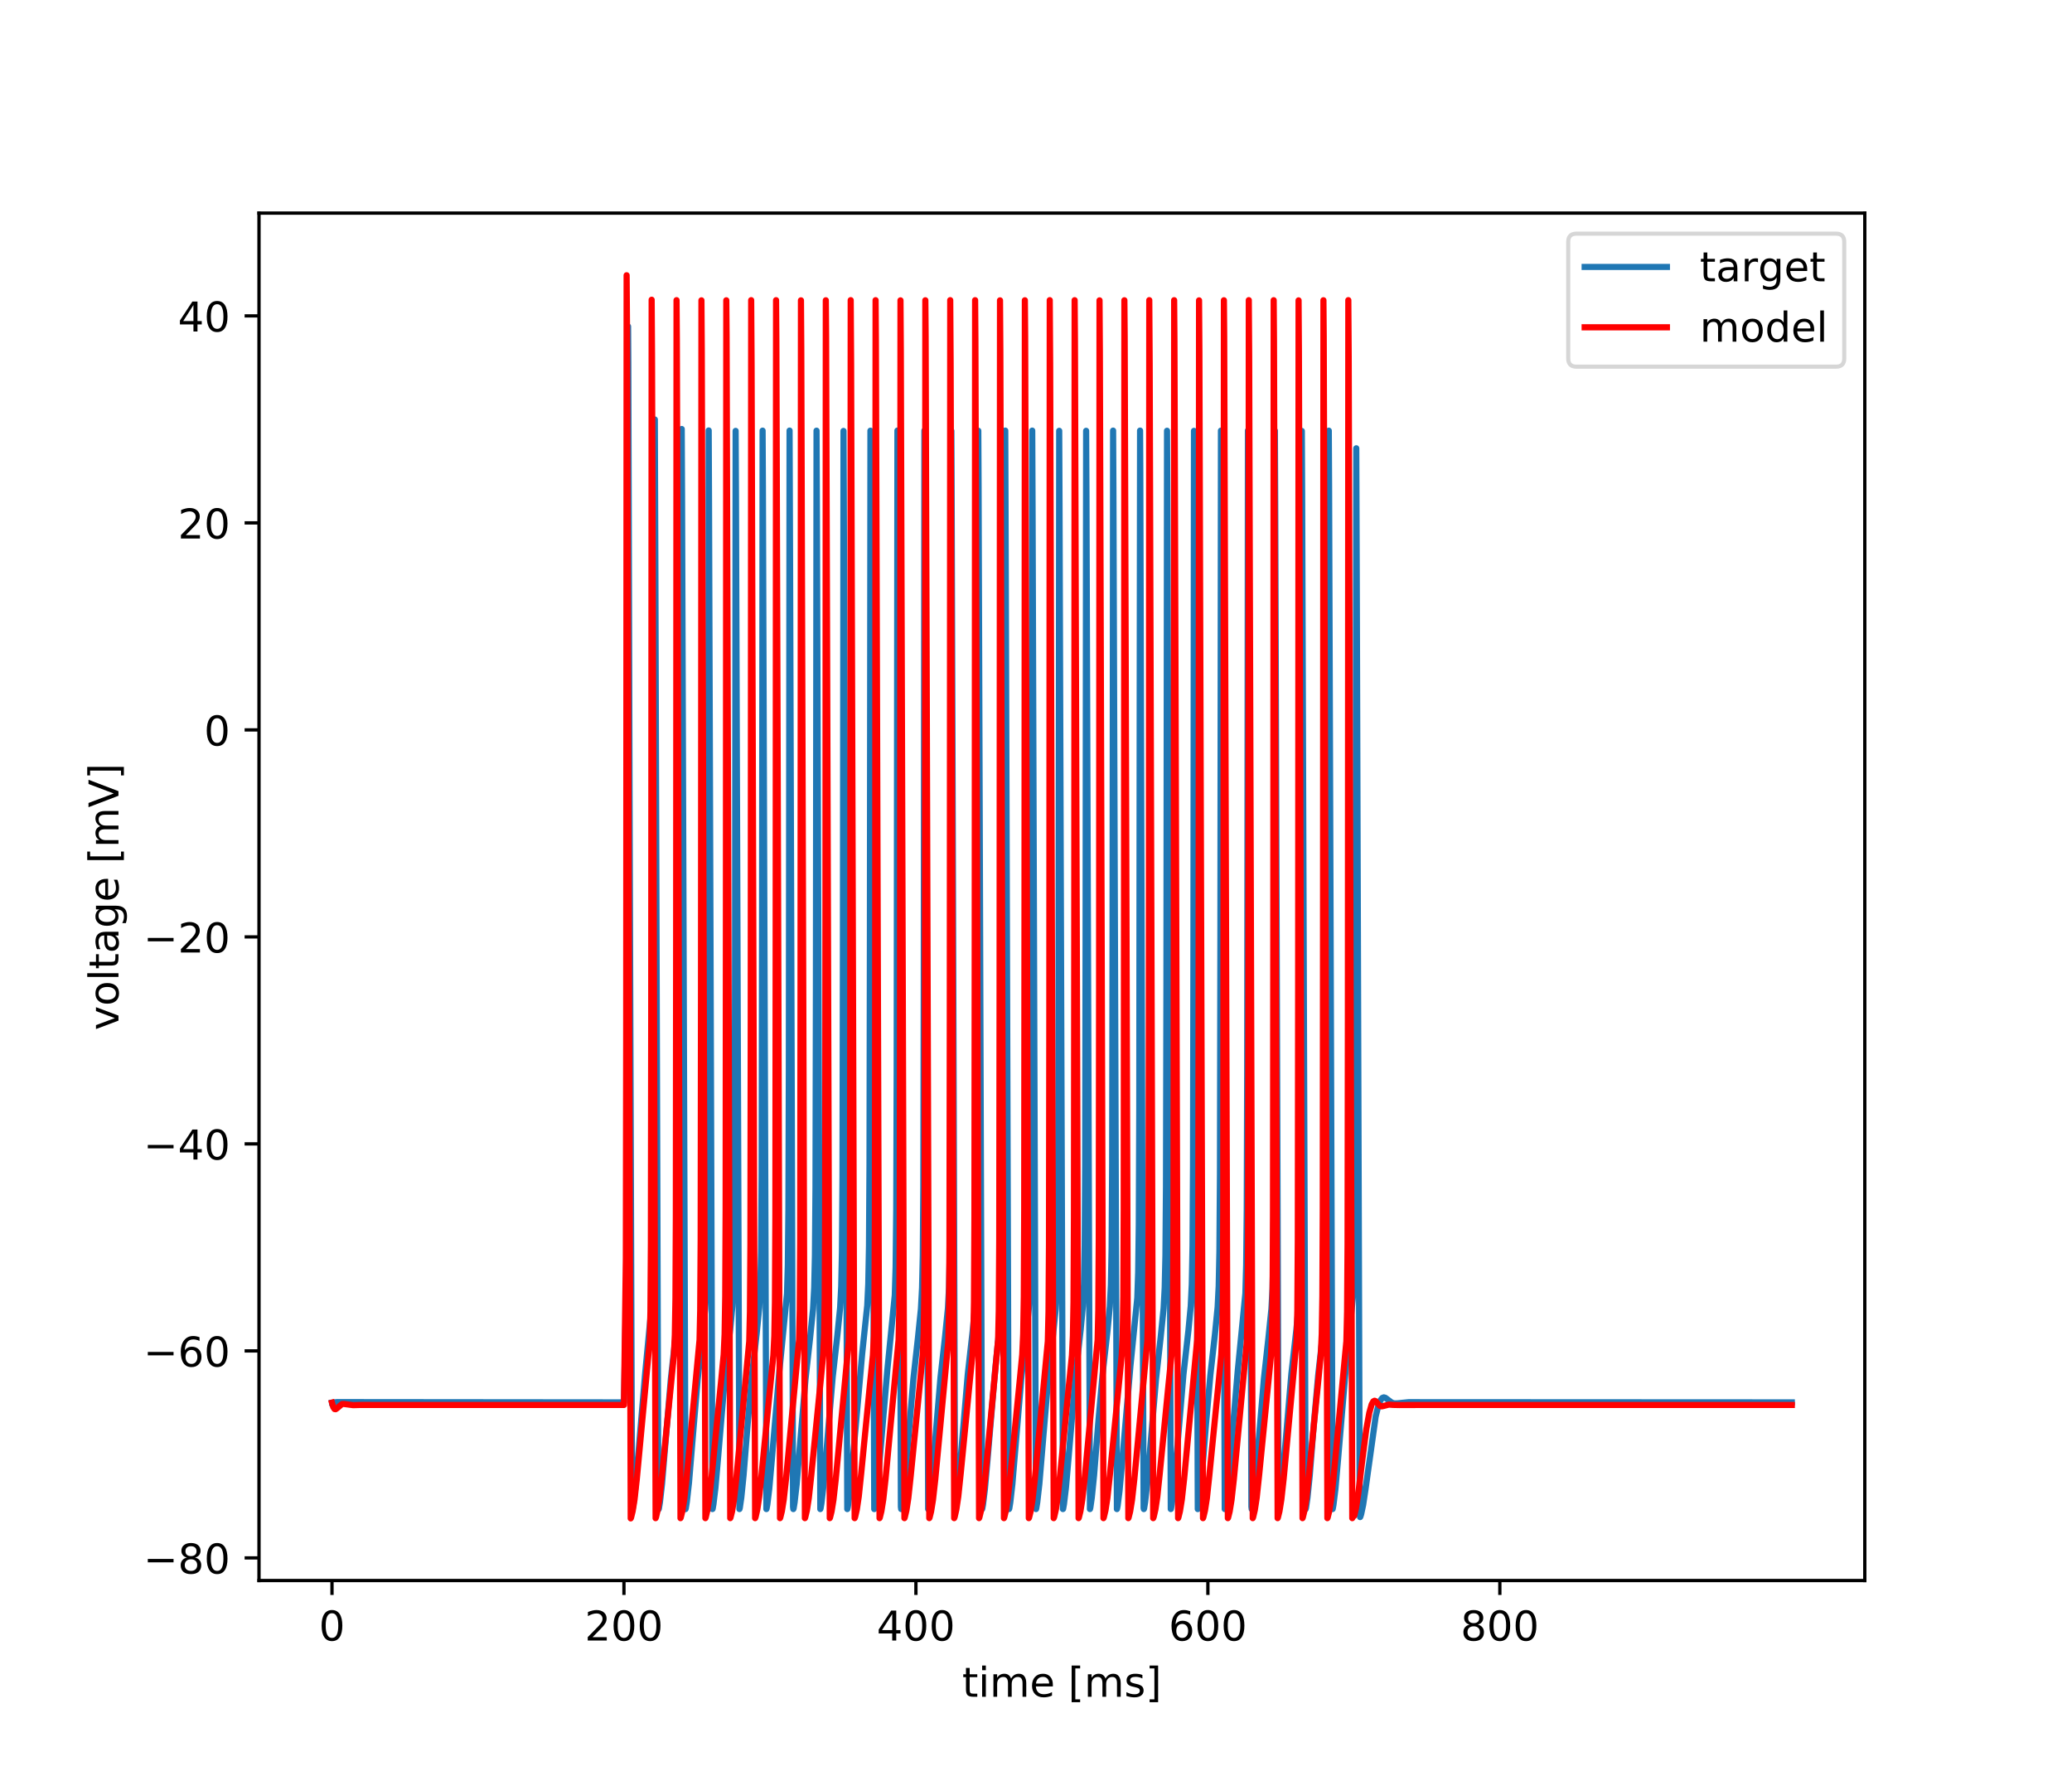 <?xml version="1.0" encoding="utf-8" standalone="no"?>
<!DOCTYPE svg PUBLIC "-//W3C//DTD SVG 1.1//EN"
  "http://www.w3.org/Graphics/SVG/1.1/DTD/svg11.dtd">
<!-- Created with matplotlib (http://matplotlib.org/) -->
<svg height="432pt" version="1.1" viewBox="0 0 504 432" width="504pt" xmlns="http://www.w3.org/2000/svg" xmlns:xlink="http://www.w3.org/1999/xlink">
 <defs>
  <style type="text/css">
*{stroke-linecap:butt;stroke-linejoin:round;}
  </style>
 </defs>
 <g id="figure_1">
  <g id="patch_1">
   <path d="M 0 432 
L 504 432 
L 504 0 
L 0 0 
z
" style="fill:#ffffff;"/>
  </g>
  <g id="axes_1">
   <g id="patch_2">
    <path d="M 63 384.48 
L 453.6 384.48 
L 453.6 51.84 
L 63 51.84 
z
" style="fill:#ffffff;"/>
   </g>
   <g id="matplotlib.axis_1">
    <g id="xtick_1">
     <g id="line2d_1">
      <defs>
       <path d="M 0 0 
L 0 3.5 
" id="mf8156ffaed" style="stroke:#000000;stroke-width:0.8;"/>
      </defs>
      <g>
       <use style="stroke:#000000;stroke-width:0.8;" x="80.755" xlink:href="#mf8156ffaed" y="384.48"/>
      </g>
     </g>
     <g id="text_1">
      <!-- 0 -->
      <defs>
       <path d="M 31.781 66.406 
Q 24.172 66.406 20.328 58.906 
Q 16.5 51.422 16.5 36.375 
Q 16.5 21.391 20.328 13.891 
Q 24.172 6.391 31.781 6.391 
Q 39.453 6.391 43.281 13.891 
Q 47.125 21.391 47.125 36.375 
Q 47.125 51.422 43.281 58.906 
Q 39.453 66.406 31.781 66.406 
z
M 31.781 74.219 
Q 44.047 74.219 50.516 64.516 
Q 56.984 54.828 56.984 36.375 
Q 56.984 17.969 50.516 8.266 
Q 44.047 -1.422 31.781 -1.422 
Q 19.531 -1.422 13.062 8.266 
Q 6.594 17.969 6.594 36.375 
Q 6.594 54.828 13.062 64.516 
Q 19.531 74.219 31.781 74.219 
z
" id="DejaVuSans-30"/>
      </defs>
      <g transform="translate(77.573 399.078)scale(0.1 -0.1)">
       <use xlink:href="#DejaVuSans-30"/>
      </g>
     </g>
    </g>
    <g id="xtick_2">
     <g id="line2d_2">
      <g>
       <use style="stroke:#000000;stroke-width:0.8;" x="151.773" xlink:href="#mf8156ffaed" y="384.48"/>
      </g>
     </g>
     <g id="text_2">
      <!-- 200 -->
      <defs>
       <path d="M 19.188 8.297 
L 53.609 8.297 
L 53.609 0 
L 7.328 0 
L 7.328 8.297 
Q 12.938 14.109 22.625 23.891 
Q 32.328 33.688 34.812 36.531 
Q 39.547 41.844 41.422 45.531 
Q 43.312 49.219 43.312 52.781 
Q 43.312 58.594 39.234 62.25 
Q 35.156 65.922 28.609 65.922 
Q 23.969 65.922 18.812 64.312 
Q 13.672 62.703 7.812 59.422 
L 7.812 69.391 
Q 13.766 71.781 18.938 73 
Q 24.125 74.219 28.422 74.219 
Q 39.75 74.219 46.484 68.547 
Q 53.219 62.891 53.219 53.422 
Q 53.219 48.922 51.531 44.891 
Q 49.859 40.875 45.406 35.406 
Q 44.188 33.984 37.641 27.219 
Q 31.109 20.453 19.188 8.297 
z
" id="DejaVuSans-32"/>
      </defs>
      <g transform="translate(142.229 399.078)scale(0.1 -0.1)">
       <use xlink:href="#DejaVuSans-32"/>
       <use x="63.623" xlink:href="#DejaVuSans-30"/>
       <use x="127.246" xlink:href="#DejaVuSans-30"/>
      </g>
     </g>
    </g>
    <g id="xtick_3">
     <g id="line2d_3">
      <g>
       <use style="stroke:#000000;stroke-width:0.8;" x="222.791" xlink:href="#mf8156ffaed" y="384.48"/>
      </g>
     </g>
     <g id="text_3">
      <!-- 400 -->
      <defs>
       <path d="M 37.797 64.312 
L 12.891 25.391 
L 37.797 25.391 
z
M 35.203 72.906 
L 47.609 72.906 
L 47.609 25.391 
L 58.016 25.391 
L 58.016 17.188 
L 47.609 17.188 
L 47.609 0 
L 37.797 0 
L 37.797 17.188 
L 4.891 17.188 
L 4.891 26.703 
z
" id="DejaVuSans-34"/>
      </defs>
      <g transform="translate(213.247 399.078)scale(0.1 -0.1)">
       <use xlink:href="#DejaVuSans-34"/>
       <use x="63.623" xlink:href="#DejaVuSans-30"/>
       <use x="127.246" xlink:href="#DejaVuSans-30"/>
      </g>
     </g>
    </g>
    <g id="xtick_4">
     <g id="line2d_4">
      <g>
       <use style="stroke:#000000;stroke-width:0.8;" x="293.809" xlink:href="#mf8156ffaed" y="384.48"/>
      </g>
     </g>
     <g id="text_4">
      <!-- 600 -->
      <defs>
       <path d="M 33.016 40.375 
Q 26.375 40.375 22.484 35.828 
Q 18.609 31.297 18.609 23.391 
Q 18.609 15.531 22.484 10.953 
Q 26.375 6.391 33.016 6.391 
Q 39.656 6.391 43.531 10.953 
Q 47.406 15.531 47.406 23.391 
Q 47.406 31.297 43.531 35.828 
Q 39.656 40.375 33.016 40.375 
z
M 52.594 71.297 
L 52.594 62.312 
Q 48.875 64.062 45.094 64.984 
Q 41.312 65.922 37.594 65.922 
Q 27.828 65.922 22.672 59.328 
Q 17.531 52.734 16.797 39.406 
Q 19.672 43.656 24.016 45.922 
Q 28.375 48.188 33.594 48.188 
Q 44.578 48.188 50.953 41.516 
Q 57.328 34.859 57.328 23.391 
Q 57.328 12.156 50.688 5.359 
Q 44.047 -1.422 33.016 -1.422 
Q 20.359 -1.422 13.672 8.266 
Q 6.984 17.969 6.984 36.375 
Q 6.984 53.656 15.188 63.938 
Q 23.391 74.219 37.203 74.219 
Q 40.922 74.219 44.703 73.484 
Q 48.484 72.75 52.594 71.297 
z
" id="DejaVuSans-36"/>
      </defs>
      <g transform="translate(284.265 399.078)scale(0.1 -0.1)">
       <use xlink:href="#DejaVuSans-36"/>
       <use x="63.623" xlink:href="#DejaVuSans-30"/>
       <use x="127.246" xlink:href="#DejaVuSans-30"/>
      </g>
     </g>
    </g>
    <g id="xtick_5">
     <g id="line2d_5">
      <g>
       <use style="stroke:#000000;stroke-width:0.8;" x="364.827" xlink:href="#mf8156ffaed" y="384.48"/>
      </g>
     </g>
     <g id="text_5">
      <!-- 800 -->
      <defs>
       <path d="M 31.781 34.625 
Q 24.75 34.625 20.719 30.859 
Q 16.703 27.094 16.703 20.516 
Q 16.703 13.922 20.719 10.156 
Q 24.75 6.391 31.781 6.391 
Q 38.812 6.391 42.859 10.172 
Q 46.922 13.969 46.922 20.516 
Q 46.922 27.094 42.891 30.859 
Q 38.875 34.625 31.781 34.625 
z
M 21.922 38.812 
Q 15.578 40.375 12.031 44.719 
Q 8.5 49.078 8.5 55.328 
Q 8.5 64.062 14.719 69.141 
Q 20.953 74.219 31.781 74.219 
Q 42.672 74.219 48.875 69.141 
Q 55.078 64.062 55.078 55.328 
Q 55.078 49.078 51.531 44.719 
Q 48 40.375 41.703 38.812 
Q 48.828 37.156 52.797 32.312 
Q 56.781 27.484 56.781 20.516 
Q 56.781 9.906 50.312 4.234 
Q 43.844 -1.422 31.781 -1.422 
Q 19.734 -1.422 13.25 4.234 
Q 6.781 9.906 6.781 20.516 
Q 6.781 27.484 10.781 32.312 
Q 14.797 37.156 21.922 38.812 
z
M 18.312 54.391 
Q 18.312 48.734 21.844 45.562 
Q 25.391 42.391 31.781 42.391 
Q 38.141 42.391 41.719 45.562 
Q 45.312 48.734 45.312 54.391 
Q 45.312 60.062 41.719 63.234 
Q 38.141 66.406 31.781 66.406 
Q 25.391 66.406 21.844 63.234 
Q 18.312 60.062 18.312 54.391 
z
" id="DejaVuSans-38"/>
      </defs>
      <g transform="translate(355.284 399.078)scale(0.1 -0.1)">
       <use xlink:href="#DejaVuSans-38"/>
       <use x="63.623" xlink:href="#DejaVuSans-30"/>
       <use x="127.246" xlink:href="#DejaVuSans-30"/>
      </g>
     </g>
    </g>
    <g id="text_6">
     <!-- time [ms] -->
     <defs>
      <path d="M 18.312 70.219 
L 18.312 54.688 
L 36.812 54.688 
L 36.812 47.703 
L 18.312 47.703 
L 18.312 18.016 
Q 18.312 11.328 20.141 9.422 
Q 21.969 7.516 27.594 7.516 
L 36.812 7.516 
L 36.812 0 
L 27.594 0 
Q 17.188 0 13.234 3.875 
Q 9.281 7.766 9.281 18.016 
L 9.281 47.703 
L 2.688 47.703 
L 2.688 54.688 
L 9.281 54.688 
L 9.281 70.219 
z
" id="DejaVuSans-74"/>
      <path d="M 9.422 54.688 
L 18.406 54.688 
L 18.406 0 
L 9.422 0 
z
M 9.422 75.984 
L 18.406 75.984 
L 18.406 64.594 
L 9.422 64.594 
z
" id="DejaVuSans-69"/>
      <path d="M 52 44.188 
Q 55.375 50.25 60.062 53.125 
Q 64.75 56 71.094 56 
Q 79.641 56 84.281 50.016 
Q 88.922 44.047 88.922 33.016 
L 88.922 0 
L 79.891 0 
L 79.891 32.719 
Q 79.891 40.578 77.094 44.375 
Q 74.312 48.188 68.609 48.188 
Q 61.625 48.188 57.562 43.547 
Q 53.516 38.922 53.516 30.906 
L 53.516 0 
L 44.484 0 
L 44.484 32.719 
Q 44.484 40.625 41.703 44.406 
Q 38.922 48.188 33.109 48.188 
Q 26.219 48.188 22.156 43.531 
Q 18.109 38.875 18.109 30.906 
L 18.109 0 
L 9.078 0 
L 9.078 54.688 
L 18.109 54.688 
L 18.109 46.188 
Q 21.188 51.219 25.484 53.609 
Q 29.781 56 35.688 56 
Q 41.656 56 45.828 52.969 
Q 50 49.953 52 44.188 
z
" id="DejaVuSans-6d"/>
      <path d="M 56.203 29.594 
L 56.203 25.203 
L 14.891 25.203 
Q 15.484 15.922 20.484 11.062 
Q 25.484 6.203 34.422 6.203 
Q 39.594 6.203 44.453 7.469 
Q 49.312 8.734 54.109 11.281 
L 54.109 2.781 
Q 49.266 0.734 44.188 -0.344 
Q 39.109 -1.422 33.891 -1.422 
Q 20.797 -1.422 13.156 6.188 
Q 5.516 13.812 5.516 26.812 
Q 5.516 40.234 12.766 48.109 
Q 20.016 56 32.328 56 
Q 43.359 56 49.781 48.891 
Q 56.203 41.797 56.203 29.594 
z
M 47.219 32.234 
Q 47.125 39.594 43.094 43.984 
Q 39.062 48.391 32.422 48.391 
Q 24.906 48.391 20.391 44.141 
Q 15.875 39.891 15.188 32.172 
z
" id="DejaVuSans-65"/>
      <path id="DejaVuSans-20"/>
      <path d="M 8.594 75.984 
L 29.297 75.984 
L 29.297 69 
L 17.578 69 
L 17.578 -6.203 
L 29.297 -6.203 
L 29.297 -13.188 
L 8.594 -13.188 
z
" id="DejaVuSans-5b"/>
      <path d="M 44.281 53.078 
L 44.281 44.578 
Q 40.484 46.531 36.375 47.5 
Q 32.281 48.484 27.875 48.484 
Q 21.188 48.484 17.844 46.438 
Q 14.5 44.391 14.5 40.281 
Q 14.5 37.156 16.891 35.375 
Q 19.281 33.594 26.516 31.984 
L 29.594 31.297 
Q 39.156 29.25 43.188 25.516 
Q 47.219 21.781 47.219 15.094 
Q 47.219 7.469 41.188 3.016 
Q 35.156 -1.422 24.609 -1.422 
Q 20.219 -1.422 15.453 -0.562 
Q 10.688 0.297 5.422 2 
L 5.422 11.281 
Q 10.406 8.688 15.234 7.391 
Q 20.062 6.109 24.812 6.109 
Q 31.156 6.109 34.562 8.281 
Q 37.984 10.453 37.984 14.406 
Q 37.984 18.062 35.516 20.016 
Q 33.062 21.969 24.703 23.781 
L 21.578 24.516 
Q 13.234 26.266 9.516 29.906 
Q 5.812 33.547 5.812 39.891 
Q 5.812 47.609 11.281 51.797 
Q 16.75 56 26.812 56 
Q 31.781 56 36.172 55.266 
Q 40.578 54.547 44.281 53.078 
z
" id="DejaVuSans-73"/>
      <path d="M 30.422 75.984 
L 30.422 -13.188 
L 9.719 -13.188 
L 9.719 -6.203 
L 21.391 -6.203 
L 21.391 69 
L 9.719 69 
L 9.719 75.984 
z
" id="DejaVuSans-5d"/>
     </defs>
     <g transform="translate(234.038 412.757)scale(0.1 -0.1)">
      <use xlink:href="#DejaVuSans-74"/>
      <use x="39.209" xlink:href="#DejaVuSans-69"/>
      <use x="66.992" xlink:href="#DejaVuSans-6d"/>
      <use x="164.404" xlink:href="#DejaVuSans-65"/>
      <use x="225.928" xlink:href="#DejaVuSans-20"/>
      <use x="257.715" xlink:href="#DejaVuSans-5b"/>
      <use x="296.729" xlink:href="#DejaVuSans-6d"/>
      <use x="394.141" xlink:href="#DejaVuSans-73"/>
      <use x="446.24" xlink:href="#DejaVuSans-5d"/>
     </g>
    </g>
   </g>
   <g id="matplotlib.axis_2">
    <g id="ytick_1">
     <g id="line2d_6">
      <defs>
       <path d="M 0 0 
L -3.5 0 
" id="mb21c6f48f1" style="stroke:#000000;stroke-width:0.8;"/>
      </defs>
      <g>
       <use style="stroke:#000000;stroke-width:0.8;" x="63" xlink:href="#mb21c6f48f1" y="378.976"/>
      </g>
     </g>
     <g id="text_7">
      <!-- −80 -->
      <defs>
       <path d="M 10.594 35.5 
L 73.188 35.5 
L 73.188 27.203 
L 10.594 27.203 
z
" id="DejaVuSans-2212"/>
      </defs>
      <g transform="translate(34.895 382.776)scale(0.1 -0.1)">
       <use xlink:href="#DejaVuSans-2212"/>
       <use x="83.789" xlink:href="#DejaVuSans-38"/>
       <use x="147.412" xlink:href="#DejaVuSans-30"/>
      </g>
     </g>
    </g>
    <g id="ytick_2">
     <g id="line2d_7">
      <g>
       <use style="stroke:#000000;stroke-width:0.8;" x="63" xlink:href="#mb21c6f48f1" y="328.62"/>
      </g>
     </g>
     <g id="text_8">
      <!-- −60 -->
      <g transform="translate(34.895 332.42)scale(0.1 -0.1)">
       <use xlink:href="#DejaVuSans-2212"/>
       <use x="83.789" xlink:href="#DejaVuSans-36"/>
       <use x="147.412" xlink:href="#DejaVuSans-30"/>
      </g>
     </g>
    </g>
    <g id="ytick_3">
     <g id="line2d_8">
      <g>
       <use style="stroke:#000000;stroke-width:0.8;" x="63" xlink:href="#mb21c6f48f1" y="278.265"/>
      </g>
     </g>
     <g id="text_9">
      <!-- −40 -->
      <g transform="translate(34.895 282.064)scale(0.1 -0.1)">
       <use xlink:href="#DejaVuSans-2212"/>
       <use x="83.789" xlink:href="#DejaVuSans-34"/>
       <use x="147.412" xlink:href="#DejaVuSans-30"/>
      </g>
     </g>
    </g>
    <g id="ytick_4">
     <g id="line2d_9">
      <g>
       <use style="stroke:#000000;stroke-width:0.8;" x="63" xlink:href="#mb21c6f48f1" y="227.909"/>
      </g>
     </g>
     <g id="text_10">
      <!-- −20 -->
      <g transform="translate(34.895 231.708)scale(0.1 -0.1)">
       <use xlink:href="#DejaVuSans-2212"/>
       <use x="83.789" xlink:href="#DejaVuSans-32"/>
       <use x="147.412" xlink:href="#DejaVuSans-30"/>
      </g>
     </g>
    </g>
    <g id="ytick_5">
     <g id="line2d_10">
      <g>
       <use style="stroke:#000000;stroke-width:0.8;" x="63" xlink:href="#mb21c6f48f1" y="177.553"/>
      </g>
     </g>
     <g id="text_11">
      <!-- 0 -->
      <g transform="translate(49.638 181.352)scale(0.1 -0.1)">
       <use xlink:href="#DejaVuSans-30"/>
      </g>
     </g>
    </g>
    <g id="ytick_6">
     <g id="line2d_11">
      <g>
       <use style="stroke:#000000;stroke-width:0.8;" x="63" xlink:href="#mb21c6f48f1" y="127.197"/>
      </g>
     </g>
     <g id="text_12">
      <!-- 20 -->
      <g transform="translate(43.275 130.996)scale(0.1 -0.1)">
       <use xlink:href="#DejaVuSans-32"/>
       <use x="63.623" xlink:href="#DejaVuSans-30"/>
      </g>
     </g>
    </g>
    <g id="ytick_7">
     <g id="line2d_12">
      <g>
       <use style="stroke:#000000;stroke-width:0.8;" x="63" xlink:href="#mb21c6f48f1" y="76.841"/>
      </g>
     </g>
     <g id="text_13">
      <!-- 40 -->
      <g transform="translate(43.275 80.64)scale(0.1 -0.1)">
       <use xlink:href="#DejaVuSans-34"/>
       <use x="63.623" xlink:href="#DejaVuSans-30"/>
      </g>
     </g>
    </g>
    <g id="text_14">
     <!-- voltage [mV] -->
     <defs>
      <path d="M 2.984 54.688 
L 12.5 54.688 
L 29.594 8.797 
L 46.688 54.688 
L 56.203 54.688 
L 35.688 0 
L 23.484 0 
z
" id="DejaVuSans-76"/>
      <path d="M 30.609 48.391 
Q 23.391 48.391 19.188 42.75 
Q 14.984 37.109 14.984 27.297 
Q 14.984 17.484 19.156 11.844 
Q 23.344 6.203 30.609 6.203 
Q 37.797 6.203 41.984 11.859 
Q 46.188 17.531 46.188 27.297 
Q 46.188 37.016 41.984 42.703 
Q 37.797 48.391 30.609 48.391 
z
M 30.609 56 
Q 42.328 56 49.016 48.375 
Q 55.719 40.766 55.719 27.297 
Q 55.719 13.875 49.016 6.219 
Q 42.328 -1.422 30.609 -1.422 
Q 18.844 -1.422 12.172 6.219 
Q 5.516 13.875 5.516 27.297 
Q 5.516 40.766 12.172 48.375 
Q 18.844 56 30.609 56 
z
" id="DejaVuSans-6f"/>
      <path d="M 9.422 75.984 
L 18.406 75.984 
L 18.406 0 
L 9.422 0 
z
" id="DejaVuSans-6c"/>
      <path d="M 34.281 27.484 
Q 23.391 27.484 19.188 25 
Q 14.984 22.516 14.984 16.5 
Q 14.984 11.719 18.141 8.906 
Q 21.297 6.109 26.703 6.109 
Q 34.188 6.109 38.703 11.406 
Q 43.219 16.703 43.219 25.484 
L 43.219 27.484 
z
M 52.203 31.203 
L 52.203 0 
L 43.219 0 
L 43.219 8.297 
Q 40.141 3.328 35.547 0.953 
Q 30.953 -1.422 24.312 -1.422 
Q 15.922 -1.422 10.953 3.297 
Q 6 8.016 6 15.922 
Q 6 25.141 12.172 29.828 
Q 18.359 34.516 30.609 34.516 
L 43.219 34.516 
L 43.219 35.406 
Q 43.219 41.609 39.141 45 
Q 35.062 48.391 27.688 48.391 
Q 23 48.391 18.547 47.266 
Q 14.109 46.141 10.016 43.891 
L 10.016 52.203 
Q 14.938 54.109 19.578 55.047 
Q 24.219 56 28.609 56 
Q 40.484 56 46.344 49.844 
Q 52.203 43.703 52.203 31.203 
z
" id="DejaVuSans-61"/>
      <path d="M 45.406 27.984 
Q 45.406 37.75 41.375 43.109 
Q 37.359 48.484 30.078 48.484 
Q 22.859 48.484 18.828 43.109 
Q 14.797 37.75 14.797 27.984 
Q 14.797 18.266 18.828 12.891 
Q 22.859 7.516 30.078 7.516 
Q 37.359 7.516 41.375 12.891 
Q 45.406 18.266 45.406 27.984 
z
M 54.391 6.781 
Q 54.391 -7.172 48.188 -13.984 
Q 42 -20.797 29.203 -20.797 
Q 24.469 -20.797 20.266 -20.094 
Q 16.062 -19.391 12.109 -17.922 
L 12.109 -9.188 
Q 16.062 -11.328 19.922 -12.344 
Q 23.781 -13.375 27.781 -13.375 
Q 36.625 -13.375 41.016 -8.766 
Q 45.406 -4.156 45.406 5.172 
L 45.406 9.625 
Q 42.625 4.781 38.281 2.391 
Q 33.938 0 27.875 0 
Q 17.828 0 11.672 7.656 
Q 5.516 15.328 5.516 27.984 
Q 5.516 40.672 11.672 48.328 
Q 17.828 56 27.875 56 
Q 33.938 56 38.281 53.609 
Q 42.625 51.219 45.406 46.391 
L 45.406 54.688 
L 54.391 54.688 
z
" id="DejaVuSans-67"/>
      <path d="M 28.609 0 
L 0.781 72.906 
L 11.078 72.906 
L 34.188 11.531 
L 57.328 72.906 
L 67.578 72.906 
L 39.797 0 
z
" id="DejaVuSans-56"/>
     </defs>
     <g transform="translate(28.816 250.624)rotate(-90)scale(0.1 -0.1)">
      <use xlink:href="#DejaVuSans-76"/>
      <use x="59.18" xlink:href="#DejaVuSans-6f"/>
      <use x="120.361" xlink:href="#DejaVuSans-6c"/>
      <use x="148.145" xlink:href="#DejaVuSans-74"/>
      <use x="187.354" xlink:href="#DejaVuSans-61"/>
      <use x="248.633" xlink:href="#DejaVuSans-67"/>
      <use x="312.109" xlink:href="#DejaVuSans-65"/>
      <use x="373.633" xlink:href="#DejaVuSans-20"/>
      <use x="405.42" xlink:href="#DejaVuSans-5b"/>
      <use x="444.434" xlink:href="#DejaVuSans-6d"/>
      <use x="541.846" xlink:href="#DejaVuSans-56"/>
      <use x="610.254" xlink:href="#DejaVuSans-5d"/>
     </g>
    </g>
   </g>
   <g id="line2d_13">
    <path clip-path="url(#pe0669bd708)" d="M 80.755 341.209 
L 81.98 341.078 
L 151.773 341.143 
L 152.474 305.352 
L 152.589 275.272 
L 152.678 178.525 
L 152.776 79.414 
L 152.829 88.297 
L 153.131 192.535 
L 153.743 367.41 
L 153.779 367.473 
L 153.832 367.336 
L 154.09 365.846 
L 154.587 361.674 
L 155.27 353.781 
L 156.904 334.392 
L 158.635 316.18 
L 158.839 309.537 
L 158.99 296.388 
L 159.105 261.491 
L 159.283 102.047 
L 159.416 138.207 
L 160.135 366.599 
L 160.206 367.142 
L 160.268 366.993 
L 160.526 365.425 
L 161.032 360.978 
L 161.777 352.107 
L 163.189 335.359 
L 164.29 325.416 
L 164.991 318.488 
L 165.257 313.497 
L 165.444 305.195 
L 165.577 287.753 
L 165.683 236.131 
L 165.825 104.362 
L 165.905 120.93 
L 166.749 367.102 
L 166.811 366.936 
L 167.077 365.282 
L 167.592 360.682 
L 168.355 351.511 
L 169.705 335.525 
L 170.788 325.737 
L 171.542 318.418 
L 171.818 313.272 
L 171.995 305.437 
L 172.128 288.725 
L 172.235 240.266 
L 172.386 104.714 
L 172.466 122.605 
L 173.291 367.091 
L 173.318 367.083 
L 173.345 367.014 
L 173.54 365.925 
L 174.019 361.969 
L 174.694 354.276 
L 176.398 334.149 
L 177.614 323.396 
L 178.147 317.754 
L 178.405 312.395 
L 178.582 303.156 
L 178.706 283.749 
L 178.804 229.845 
L 178.937 104.817 
L 179.017 120.535 
L 179.86 367.096 
L 179.869 367.09 
L 179.958 366.768 
L 180.313 364.326 
L 180.864 358.946 
L 181.876 346.269 
L 182.914 334.557 
L 184.059 324.38 
L 184.69 317.973 
L 184.947 312.869 
L 185.125 304.43 
L 185.258 285.532 
L 185.364 227.7 
L 185.497 104.76 
L 185.569 118.402 
L 186.421 367.095 
L 186.456 367.027 
L 186.643 366.011 
L 187.113 362.18 
L 187.77 354.774 
L 189.563 333.673 
L 191.436 314.652 
L 191.632 307.778 
L 191.774 294.184 
L 191.88 260.626 
L 192.058 104.743 
L 192.182 137.594 
L 192.901 366.516 
L 192.972 367.096 
L 193.034 366.955 
L 193.283 365.447 
L 193.789 361.01 
L 194.526 352.262 
L 195.946 335.397 
L 197.029 325.634 
L 197.775 318.398 
L 198.05 313.257 
L 198.227 305.43 
L 198.361 288.738 
L 198.467 240.37 
L 198.618 104.767 
L 198.698 122.613 
L 199.532 367.096 
L 199.586 366.981 
L 199.817 365.62 
L 200.314 361.351 
L 201.024 353.032 
L 202.542 335.021 
L 203.669 324.936 
L 204.353 318.131 
L 204.619 312.943 
L 204.797 304.626 
L 204.93 286.175 
L 205.036 230.265 
L 205.178 104.833 
L 205.249 120.404 
L 206.093 367.096 
L 206.111 367.078 
L 206.226 366.577 
L 206.634 363.584 
L 207.22 357.513 
L 209.715 329.32 
L 210.949 317.598 
L 211.197 312.34 
L 211.375 303.008 
L 211.499 283.283 
L 211.597 228.176 
L 211.73 104.772 
L 211.801 118.257 
L 212.653 367.096 
L 212.689 367.028 
L 212.866 366.072 
L 213.337 362.27 
L 213.985 355.001 
L 215.831 333.338 
L 217.651 315.054 
L 217.855 308.281 
L 218.006 294.261 
L 218.113 260.895 
L 218.29 104.744 
L 218.414 137.42 
L 219.133 366.505 
L 219.204 367.095 
L 219.267 366.957 
L 219.515 365.45 
L 220.021 361.015 
L 220.758 352.268 
L 222.178 335.402 
L 223.279 325.487 
L 224.007 318.404 
L 224.282 313.27 
L 224.46 305.463 
L 224.593 288.842 
L 224.7 240.775 
L 224.85 104.758 
L 224.93 122.455 
L 225.765 367.096 
L 225.818 366.983 
L 226.04 365.686 
L 226.537 361.445 
L 227.247 353.152 
L 228.774 335.026 
L 229.902 324.94 
L 230.576 318.258 
L 230.843 313.211 
L 231.02 305.313 
L 231.153 288.373 
L 231.26 238.951 
L 231.411 104.815 
L 231.491 123.162 
L 232.316 367.092 
L 232.352 367.06 
L 232.369 367.008 
L 232.574 365.853 
L 233.053 361.865 
L 233.728 354.141 
L 235.406 334.305 
L 236.577 323.926 
L 237.163 317.861 
L 237.421 312.631 
L 237.598 303.8 
L 237.731 283.417 
L 237.829 228.66 
L 237.962 104.785 
L 238.033 118.108 
L 238.885 367.096 
L 238.921 367.03 
L 239.098 366.075 
L 239.569 362.274 
L 240.208 355.118 
L 242.063 333.343 
L 243.883 315.064 
L 244.087 308.306 
L 244.238 294.337 
L 244.345 261.162 
L 244.522 104.746 
L 244.656 140.549 
L 245.366 366.495 
L 245.446 367.095 
L 245.499 366.959 
L 245.748 365.453 
L 246.254 361.019 
L 246.99 352.274 
L 248.411 335.407 
L 249.494 325.641 
L 250.239 318.41 
L 250.515 313.283 
L 250.692 305.496 
L 250.825 288.945 
L 250.932 241.172 
L 251.083 104.751 
L 251.172 125.289 
L 251.971 367.038 
L 252.006 367.094 
L 252.059 366.95 
L 252.308 365.438 
L 252.814 360.998 
L 253.551 352.247 
L 254.971 335.386 
L 256.054 325.624 
L 256.8 318.383 
L 257.066 313.469 
L 257.252 305.347 
L 257.386 288.478 
L 257.492 239.359 
L 257.643 104.799 
L 257.723 123.004 
L 258.549 367.092 
L 258.575 367.08 
L 258.602 367.009 
L 258.806 365.857 
L 259.285 361.869 
L 259.951 354.259 
L 261.656 334.136 
L 262.872 323.386 
L 263.404 317.741 
L 263.662 312.37 
L 263.839 303.09 
L 263.964 283.545 
L 264.061 229.122 
L 264.195 104.799 
L 264.274 120.776 
L 265.118 367.096 
L 265.127 367.09 
L 265.215 366.764 
L 265.57 364.32 
L 266.121 358.937 
L 267.16 345.924 
L 268.189 334.375 
L 269.37 323.911 
L 269.956 317.838 
L 270.213 312.581 
L 270.391 303.666 
L 270.524 282.958 
L 270.622 226.995 
L 270.755 104.75 
L 270.826 118.617 
L 271.678 367.095 
L 271.705 367.051 
L 271.856 366.291 
L 272.308 362.759 
L 272.93 355.977 
L 274.98 332.16 
L 276.64 315.752 
L 276.853 309.524 
L 277.004 297.948 
L 277.12 269.364 
L 277.226 167.759 
L 277.315 104.746 
L 277.368 113.967 
L 277.91 302.222 
L 278.176 366.819 
L 278.229 367.096 
L 278.292 366.952 
L 278.54 365.442 
L 279.046 361.003 
L 279.783 352.253 
L 281.212 335.301 
L 282.304 325.477 
L 283.041 318.271 
L 283.307 313.237 
L 283.485 305.38 
L 283.618 288.583 
L 283.725 239.767 
L 283.875 104.784 
L 283.955 122.847 
L 284.781 367.091 
L 284.808 367.081 
L 284.834 367.011 
L 285.038 365.86 
L 285.527 361.787 
L 286.201 354.041 
L 287.87 334.314 
L 289.078 323.624 
L 289.637 317.747 
L 289.894 312.384 
L 290.072 303.13 
L 290.196 283.672 
L 290.294 229.578 
L 290.427 104.815 
L 290.507 120.629 
L 291.35 367.096 
L 291.359 367.09 
L 291.448 366.767 
L 291.803 364.323 
L 292.353 358.942 
L 293.365 346.265 
L 294.404 334.554 
L 295.549 324.377 
L 296.179 317.97 
L 296.437 312.862 
L 296.614 304.413 
L 296.747 285.474 
L 296.854 227.468 
L 296.987 104.757 
L 297.058 118.474 
L 297.91 367.095 
L 297.946 367.026 
L 298.132 366.009 
L 298.603 362.178 
L 299.26 354.771 
L 301.053 333.671 
L 302.926 314.646 
L 303.121 307.766 
L 303.263 294.147 
L 303.37 260.497 
L 303.547 104.744 
L 303.672 137.677 
L 304.391 366.52 
L 304.462 367.096 
L 304.524 366.954 
L 304.773 365.445 
L 305.27 361.099 
L 306.006 352.373 
L 307.436 335.395 
L 308.519 325.632 
L 309.264 318.395 
L 309.531 313.494 
L 309.717 305.414 
L 309.85 288.689 
L 309.957 240.177 
L 310.108 104.772 
L 310.188 122.688 
L 311.013 367.09 
L 311.04 367.081 
L 311.067 367.012 
L 311.262 365.923 
L 311.741 361.965 
L 312.416 354.271 
L 314.12 334.145 
L 315.336 323.394 
L 315.869 317.754 
L 316.127 312.399 
L 316.304 303.171 
L 316.428 283.802 
L 316.526 230.043 
L 316.659 104.833 
L 316.739 120.477 
L 317.582 367.096 
L 317.591 367.091 
L 317.68 366.769 
L 318.035 364.327 
L 318.586 358.947 
L 319.598 346.271 
L 320.636 334.559 
L 321.808 324.151 
L 322.412 317.976 
L 322.669 312.875 
L 322.847 304.449 
L 322.98 285.593 
L 323.086 227.947 
L 323.219 104.767 
L 323.291 118.328 
L 324.143 367.096 
L 324.178 367.027 
L 324.356 366.071 
L 324.826 362.268 
L 325.483 354.888 
L 327.303 333.505 
L 329.15 314.856 
L 329.487 304.909 
L 329.62 292.065 
L 329.727 256.933 
L 329.904 109.051 
L 330.019 139.893 
L 330.747 368.592 
L 330.836 369.048 
L 330.881 368.997 
L 331.094 368.329 
L 331.573 366.082 
L 332.186 362.036 
L 334.618 344.591 
L 335.275 341.936 
L 335.807 340.614 
L 336.242 340.06 
L 336.598 339.922 
L 336.97 340.019 
L 337.556 340.46 
L 338.533 341.199 
L 339.145 341.389 
L 339.918 341.367 
L 342.616 341.096 
L 435.845 341.143 
L 435.845 341.143 
" style="fill:none;stroke:#1f77b4;stroke-linecap:square;stroke-width:1.5;"/>
   </g>
   <g id="line2d_14">
    <path clip-path="url(#pe0669bd708)" d="M 80.755 341.209 
L 81.056 342.269 
L 81.385 342.765 
L 81.642 342.803 
L 81.962 342.583 
L 83.196 341.539 
L 83.675 341.529 
L 85.903 341.816 
L 87.759 341.764 
L 92.739 341.775 
L 151.773 341.774 
L 152.234 306.178 
L 152.314 253.534 
L 152.421 66.96 
L 152.518 80.657 
L 152.811 172.848 
L 153.415 369.36 
L 153.504 369.167 
L 153.894 367.585 
L 154.347 364.76 
L 154.915 359.634 
L 158.049 326.109 
L 158.209 319.147 
L 158.324 302.545 
L 158.404 247.414 
L 158.511 72.915 
L 158.599 86.274 
L 158.937 196.441 
L 159.469 369.307 
L 159.576 369.045 
L 159.975 367.346 
L 160.437 364.333 
L 161.023 358.867 
L 163.322 335.689 
L 163.917 329.602 
L 164.148 324.679 
L 164.299 315.888 
L 164.396 296.106 
L 164.467 229.021 
L 164.565 73.02 
L 164.636 82.667 
L 164.893 164.373 
L 165.524 369.305 
L 165.595 369.149 
L 165.976 367.603 
L 166.429 364.787 
L 166.997 359.671 
L 170.158 325.941 
L 170.317 318.814 
L 170.433 301.415 
L 170.513 241.397 
L 170.619 73.061 
L 170.699 85.169 
L 171.01 186.192 
L 171.578 369.305 
L 171.667 369.086 
L 172.066 367.411 
L 172.528 364.431 
L 173.114 359 
L 175.475 335.262 
L 176.025 329.534 
L 176.256 324.526 
L 176.407 315.419 
L 176.505 294.304 
L 176.576 219.594 
L 176.665 73.05 
L 176.736 81.723 
L 176.975 156.708 
L 177.623 369.304 
L 177.694 369.162 
L 178.067 367.668 
L 178.52 364.886 
L 179.079 359.899 
L 182.248 326.29 
L 182.417 319.141 
L 182.532 302.689 
L 182.612 248.466 
L 182.719 73.019 
L 182.817 88.418 
L 183.234 224.721 
L 183.678 369.305 
L 183.802 368.982 
L 184.21 367.2 
L 184.681 364.045 
L 185.284 358.291 
L 187.371 337.056 
L 188.116 329.726 
L 188.347 324.964 
L 188.498 316.757 
L 188.605 296.089 
L 188.676 228.944 
L 188.773 73.024 
L 188.844 82.68 
L 189.102 164.395 
L 189.732 369.305 
L 189.803 369.148 
L 190.185 367.602 
L 190.637 364.786 
L 191.206 359.67 
L 194.366 325.939 
L 194.526 318.809 
L 194.641 301.395 
L 194.721 241.286 
L 194.827 73.063 
L 194.907 85.185 
L 195.218 186.214 
L 195.786 369.305 
L 195.875 369.085 
L 196.274 367.411 
L 196.736 364.43 
L 197.322 358.999 
L 199.683 335.261 
L 200.234 329.533 
L 200.465 324.524 
L 200.615 315.412 
L 200.713 294.276 
L 200.784 219.443 
L 200.873 73.048 
L 200.944 81.736 
L 201.184 156.731 
L 201.832 369.304 
L 201.903 369.162 
L 202.276 367.668 
L 202.728 364.886 
L 203.288 359.898 
L 206.457 326.288 
L 206.625 319.136 
L 206.741 302.67 
L 206.821 248.365 
L 206.927 73.018 
L 207.025 88.435 
L 207.442 224.742 
L 207.886 369.305 
L 208.01 368.982 
L 208.419 367.199 
L 208.889 364.044 
L 209.493 358.291 
L 211.579 337.055 
L 212.325 329.725 
L 212.555 324.962 
L 212.706 316.75 
L 212.813 296.063 
L 212.884 228.808 
L 212.982 73.025 
L 213.053 82.694 
L 213.31 164.418 
L 213.94 369.305 
L 214.011 369.148 
L 214.393 367.602 
L 214.846 364.786 
L 215.414 359.67 
L 218.574 325.937 
L 218.734 318.804 
L 218.849 301.376 
L 218.929 241.175 
L 219.036 73.064 
L 219.116 85.2 
L 219.426 186.236 
L 219.995 369.305 
L 220.083 369.085 
L 220.483 367.41 
L 220.944 364.43 
L 221.53 358.998 
L 223.892 335.261 
L 224.442 329.532 
L 224.673 324.521 
L 224.824 315.405 
L 224.921 294.248 
L 224.992 219.293 
L 225.081 73.047 
L 225.152 81.75 
L 225.392 156.754 
L 226.04 369.304 
L 226.111 369.162 
L 226.484 367.668 
L 226.937 364.885 
L 227.496 359.898 
L 230.665 326.286 
L 230.834 319.131 
L 230.949 302.652 
L 231.029 248.264 
L 231.136 73.018 
L 231.233 88.452 
L 231.65 224.763 
L 232.094 369.305 
L 232.219 368.982 
L 232.627 367.199 
L 233.097 364.044 
L 233.701 358.29 
L 235.787 337.055 
L 236.533 329.724 
L 236.764 324.96 
L 236.915 316.744 
L 237.021 296.036 
L 237.092 228.673 
L 237.19 73.025 
L 237.261 82.709 
L 237.518 164.441 
L 238.149 369.305 
L 238.22 369.148 
L 238.601 367.602 
L 239.054 364.785 
L 239.622 359.669 
L 242.783 325.935 
L 242.942 318.799 
L 243.058 301.356 
L 243.138 241.065 
L 243.244 73.066 
L 243.324 85.216 
L 243.635 186.257 
L 244.203 369.305 
L 244.292 369.085 
L 244.691 367.41 
L 245.153 364.429 
L 245.739 358.998 
L 248.1 335.26 
L 248.65 329.531 
L 248.881 324.519 
L 249.032 315.398 
L 249.13 294.22 
L 249.201 219.144 
L 249.29 73.045 
L 249.361 81.764 
L 249.6 156.777 
L 250.248 369.304 
L 250.319 369.162 
L 250.692 367.667 
L 251.145 364.885 
L 251.704 359.897 
L 254.873 326.285 
L 255.042 319.127 
L 255.157 302.633 
L 255.237 248.163 
L 255.344 73.018 
L 255.442 88.469 
L 255.859 224.784 
L 256.303 369.305 
L 256.427 368.982 
L 256.835 367.199 
L 257.306 364.043 
L 257.909 358.289 
L 259.996 337.054 
L 260.741 329.723 
L 260.972 324.958 
L 261.123 316.738 
L 261.229 296.01 
L 261.301 228.538 
L 261.398 73.026 
L 261.469 82.723 
L 261.727 164.464 
L 262.357 369.305 
L 262.428 369.148 
L 262.81 367.601 
L 263.262 364.785 
L 263.831 359.668 
L 266.991 325.933 
L 267.151 318.794 
L 267.266 301.336 
L 267.346 240.956 
L 267.452 73.067 
L 267.532 85.231 
L 267.843 186.279 
L 268.411 369.305 
L 268.5 369.085 
L 268.899 367.41 
L 269.361 364.429 
L 269.947 358.997 
L 272.308 335.259 
L 272.859 329.53 
L 273.09 324.517 
L 273.24 315.391 
L 273.338 294.192 
L 273.409 218.995 
L 273.498 73.044 
L 273.569 81.778 
L 273.809 156.8 
L 274.457 369.304 
L 274.528 369.161 
L 274.901 367.667 
L 275.353 364.884 
L 275.913 359.896 
L 279.082 326.283 
L 279.25 319.122 
L 279.366 302.615 
L 279.446 248.062 
L 279.552 73.017 
L 279.65 88.486 
L 280.067 224.804 
L 280.511 369.305 
L 280.635 368.981 
L 281.044 367.198 
L 281.514 364.043 
L 282.118 358.288 
L 284.204 337.053 
L 284.95 329.722 
L 285.18 324.956 
L 285.331 316.731 
L 285.438 295.984 
L 285.509 228.404 
L 285.606 73.027 
L 285.678 82.737 
L 285.935 164.487 
L 286.565 369.305 
L 286.636 369.148 
L 287.018 367.601 
L 287.471 364.784 
L 288.039 359.668 
L 291.199 325.931 
L 291.359 318.789 
L 291.474 301.317 
L 291.554 240.847 
L 291.661 73.069 
L 291.741 85.246 
L 292.051 186.3 
L 292.62 369.305 
L 292.708 369.084 
L 293.108 367.409 
L 293.569 364.428 
L 294.155 358.996 
L 296.517 335.259 
L 297.067 329.53 
L 297.298 324.515 
L 297.449 315.384 
L 297.546 294.164 
L 297.617 218.848 
L 297.706 73.042 
L 297.777 81.791 
L 298.017 156.822 
L 298.665 369.304 
L 298.736 369.161 
L 299.109 367.667 
L 299.562 364.884 
L 300.121 359.896 
L 303.29 326.281 
L 303.459 319.117 
L 303.574 302.597 
L 303.654 247.963 
L 303.761 73.017 
L 303.849 86.308 
L 304.187 196.559 
L 304.719 369.305 
L 304.826 369.041 
L 305.225 367.34 
L 305.687 364.324 
L 306.273 358.856 
L 308.572 335.681 
L 309.158 329.721 
L 309.389 324.954 
L 309.54 316.725 
L 309.646 295.959 
L 309.717 228.272 
L 309.815 73.028 
L 309.886 82.751 
L 310.143 164.509 
L 310.774 369.305 
L 310.845 369.147 
L 311.226 367.601 
L 311.679 364.784 
L 312.247 359.667 
L 315.407 325.93 
L 315.567 318.785 
L 315.683 301.298 
L 315.763 240.739 
L 315.869 73.071 
L 315.949 85.261 
L 316.26 186.321 
L 316.828 369.305 
L 316.917 369.084 
L 317.316 367.409 
L 317.778 364.428 
L 318.364 358.996 
L 320.725 335.258 
L 321.275 329.529 
L 321.506 324.513 
L 321.657 315.377 
L 321.755 294.137 
L 321.826 218.703 
L 321.915 73.041 
L 321.986 81.805 
L 322.234 159.917 
L 322.873 369.304 
L 322.944 369.161 
L 323.317 367.666 
L 323.77 364.883 
L 324.329 359.895 
L 327.498 326.28 
L 327.667 319.112 
L 327.782 302.579 
L 327.862 247.866 
L 327.969 73.017 
L 328.058 86.324 
L 328.395 196.58 
L 328.928 369.305 
L 329.034 369.041 
L 329.318 367.91 
L 329.327 368.266 
L 329.38 368.773 
L 329.442 368.619 
L 329.851 366.805 
L 330.392 363.327 
L 331.316 355.591 
L 332.345 347.659 
L 333.073 343.671 
L 333.65 341.625 
L 334.05 340.906 
L 334.352 340.745 
L 334.618 340.852 
L 335.017 341.308 
L 335.657 341.989 
L 336.065 342.112 
L 336.571 342.008 
L 337.823 341.683 
L 338.87 341.757 
L 340.353 341.789 
L 344.605 341.774 
L 411.415 341.774 
L 435.845 341.774 
L 435.845 341.774 
" style="fill:none;stroke:#ff0000;stroke-linecap:square;stroke-width:1.5;"/>
   </g>
   <g id="patch_3">
    <path d="M 63 384.48 
L 63 51.84 
" style="fill:none;stroke:#000000;stroke-linecap:square;stroke-linejoin:miter;stroke-width:0.8;"/>
   </g>
   <g id="patch_4">
    <path d="M 453.6 384.48 
L 453.6 51.84 
" style="fill:none;stroke:#000000;stroke-linecap:square;stroke-linejoin:miter;stroke-width:0.8;"/>
   </g>
   <g id="patch_5">
    <path d="M 63 384.48 
L 453.6 384.48 
" style="fill:none;stroke:#000000;stroke-linecap:square;stroke-linejoin:miter;stroke-width:0.8;"/>
   </g>
   <g id="patch_6">
    <path d="M 63 51.84 
L 453.6 51.84 
" style="fill:none;stroke:#000000;stroke-linecap:square;stroke-linejoin:miter;stroke-width:0.8;"/>
   </g>
   <g id="legend_1">
    <g id="patch_7">
     <path d="M 383.461 89.196 
L 446.6 89.196 
Q 448.6 89.196 448.6 87.196 
L 448.6 58.84 
Q 448.6 56.84 446.6 56.84 
L 383.461 56.84 
Q 381.461 56.84 381.461 58.84 
L 381.461 87.196 
Q 381.461 89.196 383.461 89.196 
z
" style="fill:#ffffff;opacity:0.8;stroke:#cccccc;stroke-linejoin:miter;"/>
    </g>
    <g id="line2d_15">
     <path d="M 385.461 64.938 
L 405.461 64.938 
" style="fill:none;stroke:#1f77b4;stroke-linecap:square;stroke-width:1.5;"/>
    </g>
    <g id="line2d_16"/>
    <g id="text_15">
     <!-- target -->
     <defs>
      <path d="M 41.109 46.297 
Q 39.594 47.172 37.812 47.578 
Q 36.031 48 33.891 48 
Q 26.266 48 22.188 43.047 
Q 18.109 38.094 18.109 28.812 
L 18.109 0 
L 9.078 0 
L 9.078 54.688 
L 18.109 54.688 
L 18.109 46.188 
Q 20.953 51.172 25.484 53.578 
Q 30.031 56 36.531 56 
Q 37.453 56 38.578 55.875 
Q 39.703 55.766 41.062 55.516 
z
" id="DejaVuSans-72"/>
     </defs>
     <g transform="translate(413.461 68.438)scale(0.1 -0.1)">
      <use xlink:href="#DejaVuSans-74"/>
      <use x="39.209" xlink:href="#DejaVuSans-61"/>
      <use x="100.488" xlink:href="#DejaVuSans-72"/>
      <use x="141.586" xlink:href="#DejaVuSans-67"/>
      <use x="205.062" xlink:href="#DejaVuSans-65"/>
      <use x="266.586" xlink:href="#DejaVuSans-74"/>
     </g>
    </g>
    <g id="line2d_17">
     <path d="M 385.461 79.617 
L 405.461 79.617 
" style="fill:none;stroke:#ff0000;stroke-linecap:square;stroke-width:1.5;"/>
    </g>
    <g id="line2d_18"/>
    <g id="text_16">
     <!-- model -->
     <defs>
      <path d="M 45.406 46.391 
L 45.406 75.984 
L 54.391 75.984 
L 54.391 0 
L 45.406 0 
L 45.406 8.203 
Q 42.578 3.328 38.25 0.953 
Q 33.938 -1.422 27.875 -1.422 
Q 17.969 -1.422 11.734 6.484 
Q 5.516 14.406 5.516 27.297 
Q 5.516 40.188 11.734 48.094 
Q 17.969 56 27.875 56 
Q 33.938 56 38.25 53.625 
Q 42.578 51.266 45.406 46.391 
z
M 14.797 27.297 
Q 14.797 17.391 18.875 11.75 
Q 22.953 6.109 30.078 6.109 
Q 37.203 6.109 41.297 11.75 
Q 45.406 17.391 45.406 27.297 
Q 45.406 37.203 41.297 42.844 
Q 37.203 48.484 30.078 48.484 
Q 22.953 48.484 18.875 42.844 
Q 14.797 37.203 14.797 27.297 
z
" id="DejaVuSans-64"/>
     </defs>
     <g transform="translate(413.461 83.117)scale(0.1 -0.1)">
      <use xlink:href="#DejaVuSans-6d"/>
      <use x="97.412" xlink:href="#DejaVuSans-6f"/>
      <use x="158.594" xlink:href="#DejaVuSans-64"/>
      <use x="222.07" xlink:href="#DejaVuSans-65"/>
      <use x="283.594" xlink:href="#DejaVuSans-6c"/>
     </g>
    </g>
   </g>
  </g>
 </g>
 <defs>
  <clipPath id="pe0669bd708">
   <rect height="332.64" width="390.6" x="63" y="51.84"/>
  </clipPath>
 </defs>
</svg>
